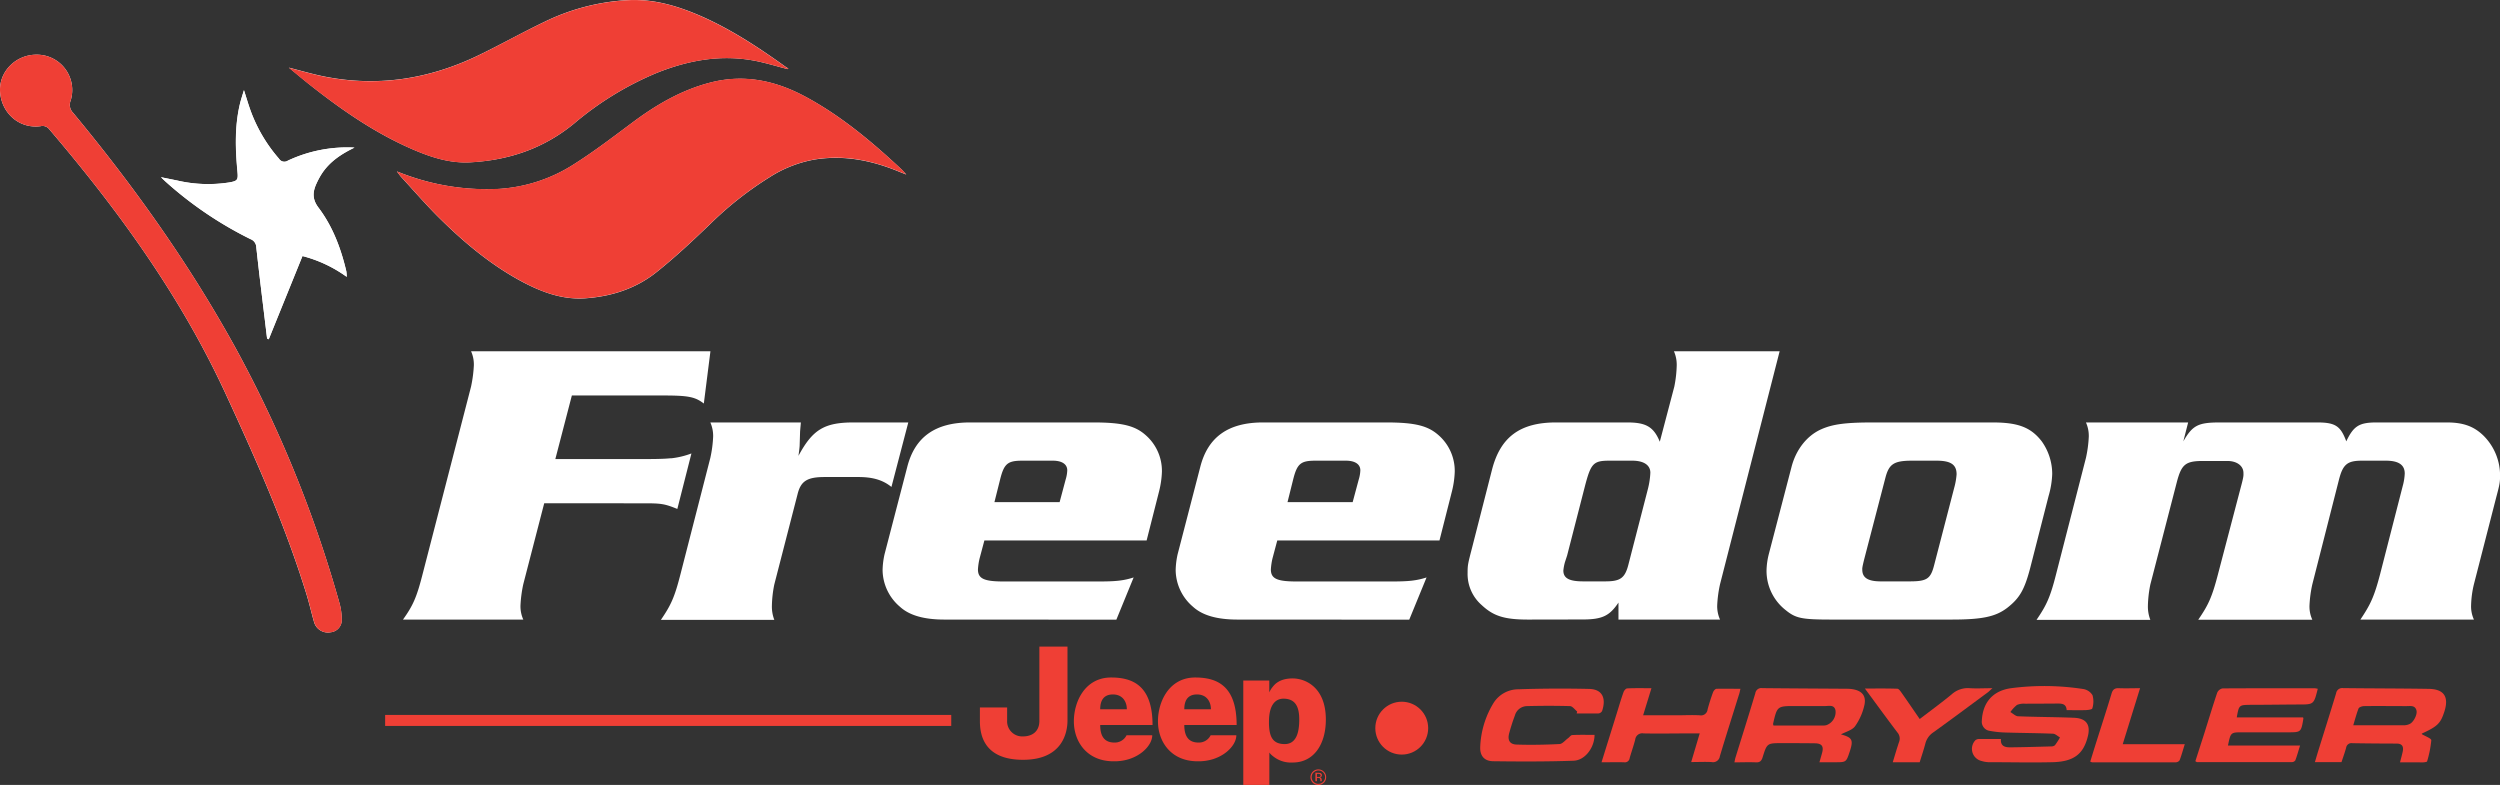 <svg xmlns="http://www.w3.org/2000/svg" viewBox="0 0 756.61 237.55"><rect x="0" y="0" width="756.61" height="237.55" fill="#333333" stroke="none"/><defs><style>.a{fill:#fff;}.b,.c{fill:#ef3f35;}.c{fill-rule:evenodd;}</style></defs><title>freedom_w</title><path class="a" d="M138.56,60.5c.45.59.85,1.21,1.35,1.75,3.89,4.22,7.64,8.58,11.73,12.6,7.61,7.5,15.79,14.3,25.32,19.31,5.81,3,11.87,5.22,18.6,4.76,7.86-.55,15.2-2.89,21.36-7.75,5.87-4.64,11.33-9.81,16.73-15a104.07,104.07,0,0,1,17.66-13.87,37.42,37.42,0,0,1,13.61-5.37c8.8-1.43,17.17.2,25.3,3.53l2.5,1c-.59-.65-.91-1-1.27-1.39-8.9-8.33-18.18-16.16-28.95-22-9.26-5.05-18.91-7.14-29.3-4.38-8.61,2.27-16.12,6.65-23.21,11.93-5.81,4.32-11.57,8.75-17.68,12.62a47.44,47.44,0,0,1-22.89,7.57A71.7,71.7,0,0,1,138.56,60.5ZM256.82,29.55l.22-.21a9,9,0,0,1-.79-.46C248.46,23.3,240.49,18,231.72,14c-7.36-3.32-15-5.76-23.15-5.35a65.65,65.65,0,0,0-25.42,6.62c-6.64,3.19-13.07,6.8-19.69,10-15.15,7.36-31,9.84-47.59,6.36-3.25-.69-6.45-1.62-10-2.54,2.12,1.75,4,3.3,5.82,4.78C121.64,41.77,132,49,143.75,54c5.42,2.31,11,4.08,17,3.75C172.44,57.13,183,53.57,192.2,46A95.26,95.26,0,0,1,217.43,30.6c9.62-3.81,19.47-5.57,29.76-3.52C250.43,27.73,253.61,28.72,256.82,29.55ZM29.46,25.18c-6.27,0-11.38,5.18-11,11.2.42,6.59,5.91,11.3,12.27,10.44a2.55,2.55,0,0,1,2.62.93C54.24,72.25,73,98.14,86.6,127.55c9.19,19.9,18.11,39.89,24.57,60.88.87,2.82,1.52,5.72,2.34,8.55a4.35,4.35,0,0,0,5,3,3.74,3.74,0,0,0,3.34-4.11,18.1,18.1,0,0,0-.61-4.46A369,369,0,0,0,89.82,114.1c-14-25.45-30.75-49-49.25-71.32a3.41,3.41,0,0,1-.75-3.7A10.71,10.71,0,0,0,29.46,25.18Zm69.81,85.9.48.24c3.38-8.36,6.77-16.71,10.21-25.2a39.83,39.83,0,0,1,13.43,6.31,11.63,11.63,0,0,0-.12-1.69c-1.63-6.93-4.11-13.55-8.41-19.24-2-2.63-1.77-4.88-.56-7.45a22.55,22.55,0,0,1,1.65-3c2.34-3.48,5.69-5.77,9.79-7.74a42.28,42.28,0,0,0-20.15,3.94,1.9,1.9,0,0,1-2.7-.59,46.13,46.13,0,0,1-8.6-14.56c-.7-1.88-1.26-3.81-2-6.18-.49,1.67-.9,2.85-1.19,4.07-1.64,6.82-1.42,13.72-.77,20.64.23,2.48,0,2.79-2.52,3.23a41.19,41.19,0,0,1-15.72-.59l-4.92-1c.8.76,1.15,1.11,1.52,1.44A113.83,113.83,0,0,0,94.25,81,2.67,2.67,0,0,1,96,83.4C97,92.63,98.17,101.85,99.27,111.08Z" transform="translate(-18.44 -8.63)"/><path class="b" d="M138.56,60.5a71.7,71.7,0,0,0,30.86,5.27,47.44,47.44,0,0,0,22.89-7.57c6.11-3.87,11.87-8.3,17.68-12.62,7.09-5.28,14.6-9.66,23.21-11.93,10.39-2.76,20-.67,29.3,4.38,10.77,5.89,20.05,13.72,28.95,22,.36.34.68.74,1.27,1.39l-2.5-1c-8.13-3.33-16.5-5-25.3-3.53a37.42,37.42,0,0,0-13.61,5.37,104.07,104.07,0,0,0-17.66,13.87c-5.4,5.18-10.86,10.35-16.73,15-6.16,4.86-13.5,7.2-21.36,7.75-6.73.46-12.79-1.71-18.6-4.76-9.53-5-17.71-11.81-25.32-19.31-4.09-4-7.84-8.38-11.73-12.6C139.41,61.71,139,61.09,138.56,60.5Z" transform="translate(-18.44 -8.63)"/><path class="b" d="M256.82,29.55c-3.21-.83-6.39-1.82-9.63-2.47-10.29-2-20.14-.29-29.76,3.52A95.26,95.26,0,0,0,192.2,46c-9.18,7.56-19.76,11.12-31.46,11.78-6,.33-11.57-1.44-17-3.75C132,49,121.64,41.77,111.66,33.91c-1.87-1.48-3.7-3-5.82-4.78,3.58.92,6.78,1.85,10,2.54,16.6,3.48,32.44,1,47.59-6.36,6.62-3.22,13-6.83,19.69-10a65.65,65.65,0,0,1,25.42-6.62c8.19-.41,15.79,2,23.15,5.35,8.77,4,16.74,9.28,24.53,14.86a9,9,0,0,0,.79.46Z" transform="translate(-18.44 -8.63)"/><path class="b" d="M29.46,25.18a10.71,10.71,0,0,1,10.36,13.9,3.41,3.41,0,0,0,.75,3.7c18.5,22.33,35.28,45.87,49.25,71.32a369,369,0,0,1,31.45,77.32,18.1,18.1,0,0,1,.61,4.46,3.74,3.74,0,0,1-3.34,4.11,4.35,4.35,0,0,1-5-3c-.82-2.83-1.47-5.73-2.34-8.55-6.46-21-15.38-41-24.57-60.88C73,98.14,54.24,72.25,33.35,47.75a2.55,2.55,0,0,0-2.62-.93c-6.36.86-11.85-3.85-12.27-10.44C18.08,30.36,23.19,25.16,29.46,25.18Z" transform="translate(-18.44 -8.63)"/><path class="a" d="M99.27,111.08C98.17,101.85,97,92.63,96,83.4A2.67,2.67,0,0,0,94.25,81a113.83,113.83,0,0,1-25.6-17.31c-.37-.33-.72-.68-1.52-1.44l4.92,1a41.19,41.19,0,0,0,15.72.59c2.52-.44,2.75-.75,2.52-3.23-.65-6.92-.87-13.82.77-20.64.29-1.22.7-2.4,1.19-4.07.78,2.37,1.34,4.3,2,6.18a46.13,46.13,0,0,0,8.6,14.56,1.9,1.9,0,0,0,2.7.59,42.28,42.28,0,0,1,20.15-3.94c-4.1,2-7.45,4.26-9.79,7.74a22.55,22.55,0,0,0-1.65,3c-1.21,2.57-1.43,4.82.56,7.45,4.3,5.69,6.78,12.31,8.41,19.24a11.63,11.63,0,0,1,.12,1.69A39.83,39.83,0,0,0,110,86.12c-3.44,8.49-6.83,16.84-10.21,25.2Z" transform="translate(-18.44 -8.63)"/><path class="a" d="M146.37,182.26,161,125.64a39.59,39.59,0,0,0,.85-6.45,9.8,9.8,0,0,0-.85-4.26h72.45l-2,15.83c-2.68-2.07-4.75-2.44-12.54-2.44h-27.4l-5,19.24h27.52c6.21,0,6.7-.24,7.67-.24a25,25,0,0,0,6-1.46l-4.27,16.8c-3.89-1.58-4.87-1.71-10.22-1.71H183.14l-6.33,24.48a38.53,38.53,0,0,0-.85,6.45,9.8,9.8,0,0,0,.85,4.26H140.4C143.44,191.88,144.54,189.45,146.37,182.26Z" transform="translate(-18.44 -8.63)"/><path class="a" d="M224.42,182.26l9-35.06a37.19,37.19,0,0,0,.85-6.46,10.15,10.15,0,0,0-.85-4.26h27.4c-.12,1.34-.24,2.68-.24,2.8l-.13,4.14c0,.37-.12,1.46-.36,3.17,4.26-7.92,7.79-10.11,16.68-10.11h16.56L288.23,156c-2.56-2.07-5.6-3-10-3H268c-5.23,0-7.18,1.22-8.16,5.11l-7.06,27.4a35.3,35.3,0,0,0-.73,6.45,11.14,11.14,0,0,0,.73,4.26H218.46C221.5,191.76,222.59,189.45,224.42,182.26Z" transform="translate(-18.44 -8.63)"/><path class="a" d="M304.3,196.14c-6.09,0-10.59-1.21-13.51-3.89a14.75,14.75,0,0,1-5.24-11.08,23.82,23.82,0,0,1,.61-4.87L293,150c2.31-9.14,8.52-13.52,19-13.52h37.38c8.65,0,12.55,1,15.71,3.77a14.37,14.37,0,0,1,5,11.08,28,28,0,0,1-.86,6l-3.77,14.86H316.36l-1.46,5.48a18.91,18.91,0,0,0-.49,3.28c0,2.8,1.82,3.66,7.79,3.66h28.74c5.23,0,7.55-.25,10.59-1.22l-5.23,12.78Zm34.83-35.55,1.82-6.82a10.85,10.85,0,0,0,.49-2.8c0-1.83-1.58-2.92-4.38-2.92h-9.14c-4.5,0-5.6.85-6.81,5.72l-1.71,6.82Z" transform="translate(-18.44 -8.63)"/><path class="a" d="M393,196.14c-6.09,0-10.59-1.21-13.52-3.89a14.74,14.74,0,0,1-5.23-11.08,23.82,23.82,0,0,1,.61-4.87l6.82-26.3c2.31-9.14,8.52-13.52,19-13.52H438c8.65,0,12.54,1,15.71,3.77a14.36,14.36,0,0,1,5,11.08,27.91,27.91,0,0,1-.85,6l-3.77,14.86H405l-1.46,5.48a19.79,19.79,0,0,0-.48,3.28c0,2.8,1.82,3.66,7.79,3.66h28.73c5.24,0,7.55-.25,10.6-1.22l-5.24,12.78Zm34.82-35.55,1.83-6.82a10.85,10.85,0,0,0,.49-2.8c0-1.83-1.59-2.92-4.39-2.92h-9.13c-4.5,0-5.6.85-6.82,5.72l-1.7,6.82Z" transform="translate(-18.44 -8.63)"/><path class="a" d="M480.87,196.14c-7.19,0-10.48-1.09-14-4.38A12.5,12.5,0,0,1,462.6,182c0-2.44.12-2.8,1.34-7.55L470,150.73c2.55-9.87,8.52-14.25,19.36-14.25h21.55c5.72,0,8,1.34,9.86,5.84l4.39-16.68a36.56,36.56,0,0,0,.73-6.45,10.15,10.15,0,0,0-.85-4.26h32L539,185.43a37,37,0,0,0-.86,6.45,9.82,9.82,0,0,0,.86,4.26H508.26V191c-2.68,4-4.87,5.11-10.84,5.11Zm11.2-17.41a14.45,14.45,0,0,0-.49,2.56c0,2.31,1.71,3.29,6,3.29h6.69c4.63,0,6-1,7.07-5.36l5.84-22.65a24.59,24.59,0,0,0,.73-4.87c0-2.31-2-3.65-5.48-3.65h-6.94c-4.87,0-5.6.85-7.43,7.91l-5.35,20.82Z" transform="translate(-18.44 -8.63)"/><path class="a" d="M572.92,196.14c-9.25,0-11-.36-14.13-2.92a15.06,15.06,0,0,1-5.72-11.93,22,22,0,0,1,.73-5.12L560.62,150c1.34-5.24,4.63-9.5,9-11.45,3.53-1.58,7.55-2.07,15.71-2.07H621.5c7.68,0,11.57,1.46,14.86,5.72a17,17,0,0,1,3.17,9.87,27,27,0,0,1-1.1,6.69l-5.6,21.92c-1.71,6.45-3.17,9-6.94,11.93-3.53,2.68-7.55,3.53-16.93,3.53Zm9.74-18.38c-.73,2.92-.61,2.92-.61,3.29,0,2.43,1.71,3.53,5.6,3.53h8.65c5.36,0,6.45-.73,7.55-5.12l6-23.13a21.06,21.06,0,0,0,.74-4.14c0-2.93-1.71-4.14-6.09-4.14h-7.31c-5.6,0-7.06,1-8.16,5.23Z" transform="translate(-18.44 -8.63)"/><path class="a" d="M640.74,182.26l9-35.06a37.2,37.2,0,0,0,.86-6.46,10,10,0,0,0-.86-4.26h30.93l-1.46,5.72c2.8-4.87,4.51-5.72,11.08-5.72h29.47c5.48,0,7.06,1.1,8.77,5.72,2.19-4.62,3.89-5.72,9.13-5.72H759c5,0,8.28,1.22,11.2,4.14a17,17,0,0,1,4.87,11.81c0,2.19-.12,2.8-1.22,6.94l-6.69,26.06a30.11,30.11,0,0,0-.86,6.45,9.48,9.48,0,0,0,.86,4.26H732.8c2.92-4.38,4.14-6.69,6-13.88l6.81-26.54a16.79,16.79,0,0,0,.61-3.78c0-2.68-1.94-3.89-5.72-3.89h-7.18c-4.51,0-5.85,1.09-7.07,6l-8,31.42a37,37,0,0,0-.86,6.45,9.48,9.48,0,0,0,.86,4.26H683.73c3-4.38,4.14-6.69,6-13.88l6.82-26c1-3.66.86-3.78.86-4.51,0-2.19-2-3.65-4.87-3.65h-7.31c-5.36,0-6.58,1-8,6.45l-8,30.93a35.63,35.63,0,0,0-.74,6.45,11.17,11.17,0,0,0,.74,4.26H634.78C637.82,191.76,638.92,189.45,640.74,182.26Z" transform="translate(-18.44 -8.63)"/><path class="b" d="M646.08,225.86c-5.61-.23-11.22-.22-16.82-.45-.82,0-1.59-.83-2.39-1.28a10.28,10.28,0,0,1,2-2.16,5.46,5.46,0,0,1,2.58-.36c3.22-.05,6.43,0,9.64-.06,1.44,0,2.71.11,2.81,2,2,0,3.74.05,5.44,0,.82,0,2.23-.17,2.32-.51a6.92,6.92,0,0,0,.07-4,4,4,0,0,0-2.81-1.88,77.51,77.51,0,0,0-22-.23c-5.89.88-8.46,4.87-8.69,9.8a2.79,2.79,0,0,0,2.45,3.1,29.49,29.49,0,0,0,4.68.49c4.79.15,9.58.16,14.37.36.73,0,1.44.74,2.15,1.13a20.84,20.84,0,0,1-1.53,2.37,1.8,1.8,0,0,1-1.23.35c-4.1.12-8.19.23-12.29.28-1.59,0-3-.34-2.82-2.52-2.3,0-4.44,0-6.58,0a1.71,1.71,0,0,0-1.16.38,3.77,3.77,0,0,0,1.89,6.27,8.4,8.4,0,0,0,2,.36c6.55,0,13.11.16,19.65,0,6.27-.2,9.14-2.47,10.46-7.65C651.24,228,649.89,226,646.08,225.86Z" transform="translate(-18.44 -8.63)"/><path class="b" d="M753.48,217.11c-8.64-.14-17.28-.12-25.91-.23a1.87,1.87,0,0,0-2.12,1.57c-1.77,5.84-3.61,11.66-5.42,17.48-.34,1.1-.65,2.2-1,3.36h8.05c.48-1.47,1-2.88,1.4-4.34a1.62,1.62,0,0,1,1.86-1.4c4.47.08,8.95.11,13.42.12,1.63,0,2.15.85,1.87,2.31-.2,1-.51,2.07-.84,3.37h5.88a11.61,11.61,0,0,0,1.32,0c.35-.05,1-.13,1-.31a32.33,32.33,0,0,0,1.27-6.38c0-.57-1.84-1.21-2.84-1.83,0,0,0-.11-.06-.17,4.8-2.2,5.7-3.08,6.86-6.69C759.65,219.52,758.11,217.18,753.48,217.11Zm-5.76,10.62a4,4,0,0,1-1.63.4c-5,0-10.05,0-15.45,0,.57-1.88,1-3.53,1.6-5.08.17-.41,1.09-.71,1.67-.72,4.28-.06,8.56,0,12.84,0,1.15,0,2.56-.3,3,1.23C750.15,224.79,748.88,227.22,747.72,227.73Z" transform="translate(-18.44 -8.63)"/><path class="b" d="M578.83,217.17a11.55,11.55,0,0,0-1.32-.09c-8.57-.06-17.14-.1-25.7-.19a1.83,1.83,0,0,0-2.13,1.54c-1.95,6.5-4,13-6,19.45-.14.43-.2.89-.33,1.47,2.29,0,4.37-.09,6.44,0,1.26.08,1.75-.42,2.1-1.54,1.33-4.28,1.37-4.28,5.93-4.27,3.34,0,6.68,0,10,.05,2,.06,2.58.94,2.09,2.81-.25.94-.53,1.87-.83,2.92h4.75c3.35,0,3.35,0,4.42-3.22,1.17-3.54.79-4.26-2.66-5.21,1.48-.8,3.37-1.26,4.26-2.45a17.71,17.71,0,0,0,2.77-6.12C583.41,219.26,582,217.59,578.83,217.17Zm-7.63,10.92a3.65,3.65,0,0,1-.93.12h-15.1c-.1-.4-.14-.47-.12-.52,1.24-5.38,1.24-5.38,6.74-5.38,3,0,6,0,9.06,0,1.16,0,2.7-.47,3.09,1.29A4.2,4.2,0,0,1,571.2,228.09Z" transform="translate(-18.44 -8.63)"/><path class="b" d="M699.59,221.94c4.86,0,9.71-.08,14.56-.1,4.56,0,4.56,0,5.75-4.75a6.78,6.78,0,0,0-1-.17c-9.26,0-18.53,0-27.8.05a2.25,2.25,0,0,0-1.63,1.29c-1.37,4.05-2.6,8.15-3.88,12.22L682.85,239c.3.17.4.28.51.28q14.37,0,28.74,0a1.3,1.3,0,0,0,1-.51c.5-1.32.88-2.69,1.44-4.51H692.72c.82-4,.82-4,4.42-4h13.62c4.09,0,4.09,0,4.78-4.12a1.67,1.67,0,0,0-.08-.39H695.38C696.07,221.94,696.07,222,699.59,221.94Z" transform="translate(-18.44 -8.63)"/><path class="b" d="M499.42,217.13q-10.76-.25-21.52.11a8.87,8.87,0,0,0-7.48,4.19,27.46,27.46,0,0,0-4,13.22c-.12,2.7,1.21,4.32,3.89,4.36,8.12.11,16.24.13,24.34-.15,3.53-.12,6.36-4,6.37-7.82-2.24,0-4.48-.06-6.72.05-.47,0-.89.68-1.36,1-.83.61-1.64,1.67-2.51,1.72-4.33.22-8.68.3-13,.16-2-.06-2.77-1.25-2.29-3.26a57.94,57.94,0,0,1,1.78-5.56,3.86,3.86,0,0,1,3.66-2.82c4.33-.11,8.67-.12,13,0,.75,0,1.46,1.06,2.18,1.63l-.15.59c2.2,0,4.4,0,6.59,0a1.45,1.45,0,0,0,1.1-.73C504.61,219.91,503.37,217.23,499.42,217.13Z" transform="translate(-18.44 -8.63)"/><path class="b" d="M545.17,217.09c-2.59,0-4.91-.05-7.23,0-.38,0-.9.61-1.06,1.05-.62,1.71-1.19,3.45-1.65,5.21a2,2,0,0,1-2.37,1.76c-2.32-.13-4.66,0-7,0H515.72l2.52-8.2c-2.59,0-5-.06-7.33.06-.41,0-1,.7-1.14,1.19-.72,2-1.32,4.07-1.95,6.11-1.55,5-3.1,9.94-4.69,15.06,2.41,0,4.62-.06,6.82,0a1.46,1.46,0,0,0,1.7-1.28c.53-1.88,1.2-3.71,1.68-5.6a2.13,2.13,0,0,1,2.5-1.86c4.54.1,9.08,0,13.62,0h3.4c-.9,3-1.71,5.76-2.58,8.67,2.26,0,4.22-.1,6.16,0a2.09,2.09,0,0,0,2.52-1.78c1.84-6.14,3.8-12.25,5.7-18.38C544.87,218.55,545,217.84,545.17,217.09Z" transform="translate(-18.44 -8.63)"/><path class="b" d="M621.44,216.91c-2.59,0-4.73.13-6.85,0a7.29,7.29,0,0,0-5.5,1.87c-3.1,2.55-6.35,4.93-9.66,7.46-1.89-2.75-3.66-5.35-5.47-7.92-.35-.49-.84-1.23-1.29-1.25-3.16-.11-6.33-.06-9.83-.06,3.44,4.67,6.59,9,9.82,13.27a2.82,2.82,0,0,1,.51,2.93c-.68,2-1.25,4-1.9,6.11h8.15c.58-1.87,1.2-3.71,1.7-5.58a5.79,5.79,0,0,1,2.39-3.44c5.58-4,11.09-8.12,16.62-12.2C620.48,217.8,620.79,217.48,621.44,216.91Z" transform="translate(-18.44 -8.63)"/><path class="b" d="M666.12,216.91c-2.33,0-4.34.08-6.34,0-1.42-.09-2,.5-2.34,1.79-1.52,5.05-3.16,10.07-4.75,15.1-.56,1.78-1.1,3.56-1.65,5.32a2.34,2.34,0,0,0,.57.22c8.44,0,16.88,0,25.32,0a1.47,1.47,0,0,0,1.16-.62c.57-1.5,1-3.06,1.56-4.87H660.87C662.65,228.11,664.35,222.63,666.12,216.91Z" transform="translate(-18.44 -8.63)"/><rect class="b" x="116.56" y="216.37" width="171.33" height="3.33"/><circle class="b" cx="424.23" cy="220.37" r="8"/><path class="b" d="M333,204.33h8.51v22.34c0,3.85-1.64,11.91-13.45,11.91S315,231.07,315,226.86v-4.12h8.24v4a4.56,4.56,0,0,0,4.76,4.76c3.12,0,5-1.74,5-4.67V204.33Z" transform="translate(-18.44 -8.63)"/><path class="b" d="M354.71,213.67c6.68,0,12.54,2.57,12.54,14.38H351.41c0,3.75,1.56,5.31,4.31,5.31a3.94,3.94,0,0,0,3.66-2.2h7.78c0,3.39-4.67,8-11.72,7.87-8.06,0-12-5.95-12-12.08s3.48-13.28,11.26-13.28Zm4.76,9.62c0-2.29-1.28-4.49-4.21-4.49s-3.85,2-3.85,4.49Z" transform="translate(-18.44 -8.63)"/><path class="b" d="M380.16,213.67c6.69,0,12.54,2.57,12.54,14.38H376.86c0,3.75,1.56,5.31,4.31,5.31a3.94,3.94,0,0,0,3.66-2.2h7.78c0,3.39-4.67,8-11.72,7.87-8.05,0-12-5.95-12-12.08s3.48-13.28,11.26-13.28Zm4.76,9.62c0-2.29-1.28-4.49-4.21-4.49s-3.85,2-3.85,4.49Z" transform="translate(-18.44 -8.63)"/><path class="b" d="M394.71,246.18V214.59h7.87v3.6a7.09,7.09,0,0,1,1.1-1.77c.53-.64,2-2.47,5.95-2.47s10.07,2.74,10.07,12.45c0,7.51-3.66,13-10,13a8.57,8.57,0,0,1-6-1.92,5,5,0,0,1-1.1-1.1v9.8Zm7.78-19.51c-.09,4.67.92,7.15,4.76,7.15s4.4-4.22,4.4-7.42-.74-6.32-4.77-6.32c-2.47,0-4.3,1.92-4.39,6.59Z" transform="translate(-18.44 -8.63)"/><path class="c" d="M416,242.38a2,2,0,0,0-.59,1.43,2,2,0,0,0,.59,1.45,1.92,1.92,0,0,0,1.43.59,2,2,0,0,0,1.44-.59,2,2,0,0,0,.59-1.45,2,2,0,0,0-2-2,1.94,1.94,0,0,0-1.43.6Zm3.1,3.11a2.36,2.36,0,1,1-1.67-4,2.31,2.31,0,0,1,1.67.68,2.26,2.26,0,0,1,.69,1.66,2.3,2.3,0,0,1-.69,1.68Zm-1.23-2.57a1.19,1.19,0,0,0-.54-.09H417v.93h.41a1.48,1.48,0,0,0,.43,0,.41.41,0,0,0,.27-.41.4.4,0,0,0-.18-.38Zm-.48-.4a2,2,0,0,1,.7.09.63.63,0,0,1,.4.65.56.56,0,0,1-.25.51,1,1,0,0,1-.37.13.6.6,0,0,1,.44.25.67.67,0,0,1,.14.4v.19a1.21,1.21,0,0,0,0,.19.37.37,0,0,0,0,.14l0,0h-.43v-.34a.64.64,0,0,0-.25-.6,1.13,1.13,0,0,0-.5-.08H417v1h-.46v-2.58Z" transform="translate(-18.44 -8.63)"/></svg>